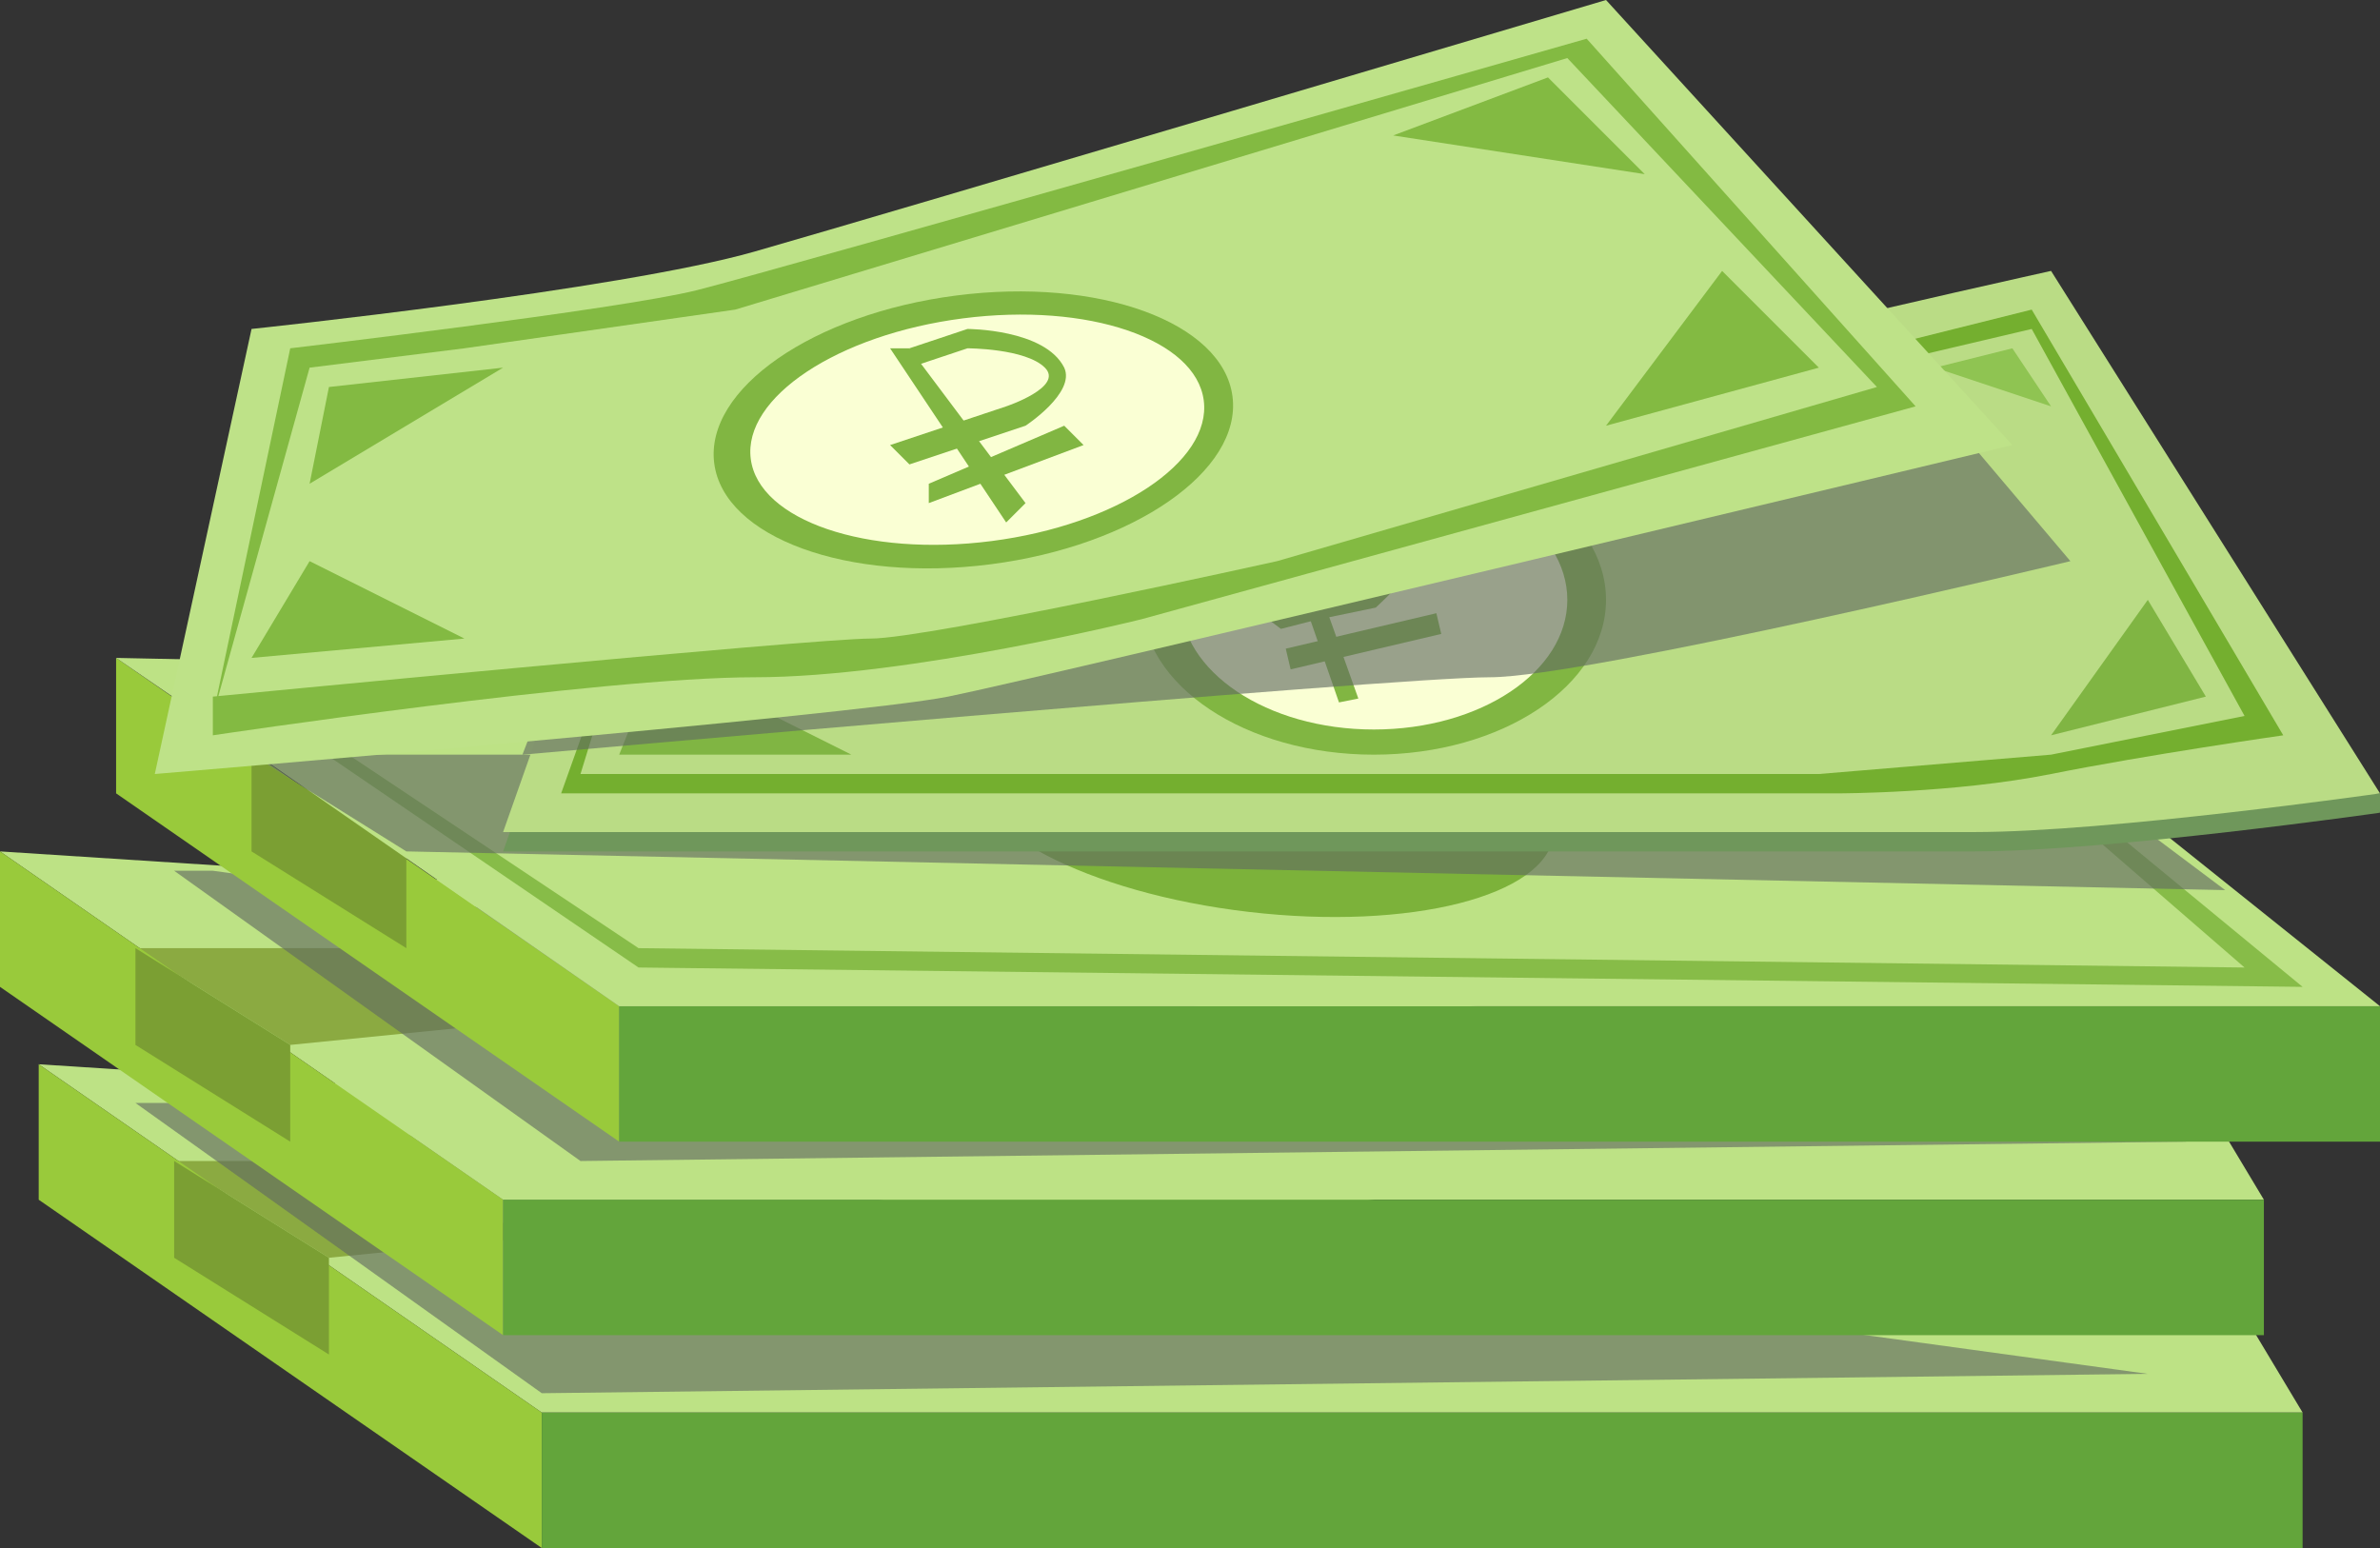 <?xml version="1.0" encoding="utf-8"?>
<!-- Generator: Adobe Illustrator 21.0.2, SVG Export Plug-In . SVG Version: 6.00 Build 0)  -->
<svg version="1.1" id="Layer_1" xmlns="http://www.w3.org/2000/svg" xmlns:xlink="http://www.w3.org/1999/xlink" x="0px" y="0px"
	 width="123px" height="80px" viewBox="0 0 123 80" style="enable-background:new 0 0 123 80;" xml:space="preserve">
<rect x="0" y="0" width="123" height="80" fill="#333333" stroke="none"/>
<style type="text/css">
	.st0{fill:#BDE285;}
	.st1{fill:#8BAA41;}
	.st2{opacity:0.63;fill:#616B62;}
	.st3{fill:#99CA3B;}
	.st4{fill:#7B9F33;}
	.st5{fill:#63A53B;}
	.st6{fill:#87BC48;}
	.st7{fill:#7CB23A;}
	.st8{fill:#6F975B;}
	.st9{fill:#BADC85;}
	.st10{fill:#74AF2F;}
	.st11{fill:#80B543;}
	.st12{fill:#8FC452;}
	.st13{fill:#81B642;}
	.st14{fill:#FAFFD4;}
	.st15{fill:#BEE288;}
	.st16{fill:#83BA42;}
</style>
<g>
	<g>
		<polygon class="st0" points="2,55 33,57 116,68 119,73 28,73 		"/>
		<polygon class="st1" points="9,60 22,60 27,64 17,65 		"/>
		<polygon class="st2" points="7,57 28,72 111,71 9,57 		"/>
		<polygon class="st3" points="2,62 28,80 28,73 2,55 		"/>
		<polygon class="st4" points="9,60 9,65 17,70 17,65 		"/>
		<rect x="28" y="73" class="st5" width="91" height="7"/>
	</g>
	<g>
		<polygon class="st0" points="0,44 31,46 114,57 117,62 26,62 		"/>
		<polygon class="st1" points="7,49 20,49 25,53 15,54 		"/>
		<polygon class="st2" points="9,45 30,60 113,59 11,45 		"/>
		<polygon class="st3" points="0,51 26,69 26,62 0,44 		"/>
		<polygon class="st4" points="7,49 7,54 15,59 15,54 		"/>
		<rect x="26" y="62" class="st5" width="91" height="7"/>
	</g>
	<polygon class="st3" points="6,41 32,59 32,52 6,34 	"/>
	<polygon class="st4" points="13,39 13,44 21,49 21,44 	"/>
	<rect x="32" y="52" class="st5" width="91" height="7"/>
	<polygon class="st0" points="123,52 103,36 6,34 13,38.8 32,52 	"/>
	<polygon class="st6" points="11,35 33,50 119,51 102,37 101,37 116,50 33,49 12,35 	"/>
	<ellipse transform="matrix(0.116 -0.993 0.993 0.116 16.63 101.319)" class="st7" cx="65.2" cy="41.3" rx="5.8" ry="15.2"/>
	<polygon class="st8" points="123,41 123,42 122,41 	"/>
	<polygon class="st2" points="34,39 13,39 21,44 115,46 107,40 	"/>
	<path class="st8" d="M26,44l6-17c0,0,57-8,61-9s13-3,13-3l17,27c0,0-14,2-21,2S26,44,26,44z"/>
	<path class="st9" d="M26,43l6-17c0,0,57-8,61-9s13-3,13-3l17,27c0,0-14,2-21,2S26,43,26,43z"/>
	<path class="st10" d="M34,27l-5,14h66c0,0,6,0,11-1s12-2,12-2l-13-22l-16,4l-54,7l53-6l17-4l11,20l-10,2l-12,1H30L34,27z"/>
	<polygon class="st11" points="111,31 106,38 114,36 	"/>
	<polygon class="st12" points="106,21 104,18 100,19 	"/>
	<path class="st12" d="M26,43"/>
	<polygon class="st11" points="34,34 32,39 44,39 	"/>
	<ellipse class="st13" cx="71" cy="31" rx="12" ry="8"/>
	<ellipse class="st14" cx="71" cy="31" rx="10" ry="6.7"/>
	<g>
		<polygon class="st13" points="65.9,26.8 69.2,36.3 70.2,36.1 67.2,27.7 		"/>
		<path class="st13" d="M65.9,26.8l4.9-1.1c0,0,3.2,0.4,3.4,1.5c0.3,1.1-3.1,4.2-3.1,4.2L68.2,32l-0.3-1.1l2.9-0.7
			c0,0,1.7-1.5,1.4-2.6C72,26.5,70.1,27,70.1,27l-2.9,0.7L65.9,26.8z"/>
		<polygon class="st13" points="66.2,32.5 70.1,31.5 68.9,30.7 65,31.6 		"/>
		<rect x="66.5" y="32.6" transform="matrix(0.973 -0.229 0.229 0.973 -5.721 17.031)" class="st13" width="8" height="1.1"/>
	</g>
	<path class="st2" d="M27,39c0,0,45-4,50-4s30-6,30-6L96,16c0,0-12,2-16,3s-48,7-48,7L27,39z"/>
	<path class="st15" d="M8,40l5-23c0,0,19-2,26-4S83,0,83,0l21,23c0,0-50,12-55,13S8,40,8,40z"/>
	<path class="st16" d="M11,37l4-19c0,0,17-2,21-3S82,2,82,2l17,19L59,32c0,0-12,3-20,3s-28,3-28,3v-2c0,0,31-3,34-3s21-4,21-4l31-9
		L81,3L38,16l-14,2l-8,1L11,37z"/>
	<polygon class="st16" points="72,7 85,9 80,4 	"/>
	<polygon class="st16" points="89,14 83,22 94,19 	"/>
	<polygon class="st16" points="16,25 17,20 26,19 	"/>
	<polygon class="st16" points="16,29 13,34 24,33 	"/>
	<ellipse transform="matrix(0.992 -0.128 0.128 0.992 -2.435 6.633)" class="st13" cx="50.3" cy="22.2" rx="13.5" ry="7"/>
	<ellipse transform="matrix(0.992 -0.128 0.128 0.992 -2.432 6.649)" class="st14" cx="50.5" cy="22.2" rx="11.8" ry="5.8"/>
	<polygon class="st13" points="46,18 52,27 53,26 47,18 	"/>
	<path class="st13" d="M47,18l3-1c0,0,4,0,5,2c0.6,1.3-2,3-2,3l-6,2l-1-1l6-2c0,0,3-1,2-2s-4-1-4-1l-3,1V18z"/>
	<polygon class="st13" points="48,25 55,22 56,23 48,26 	"/>
</g>
</svg>
